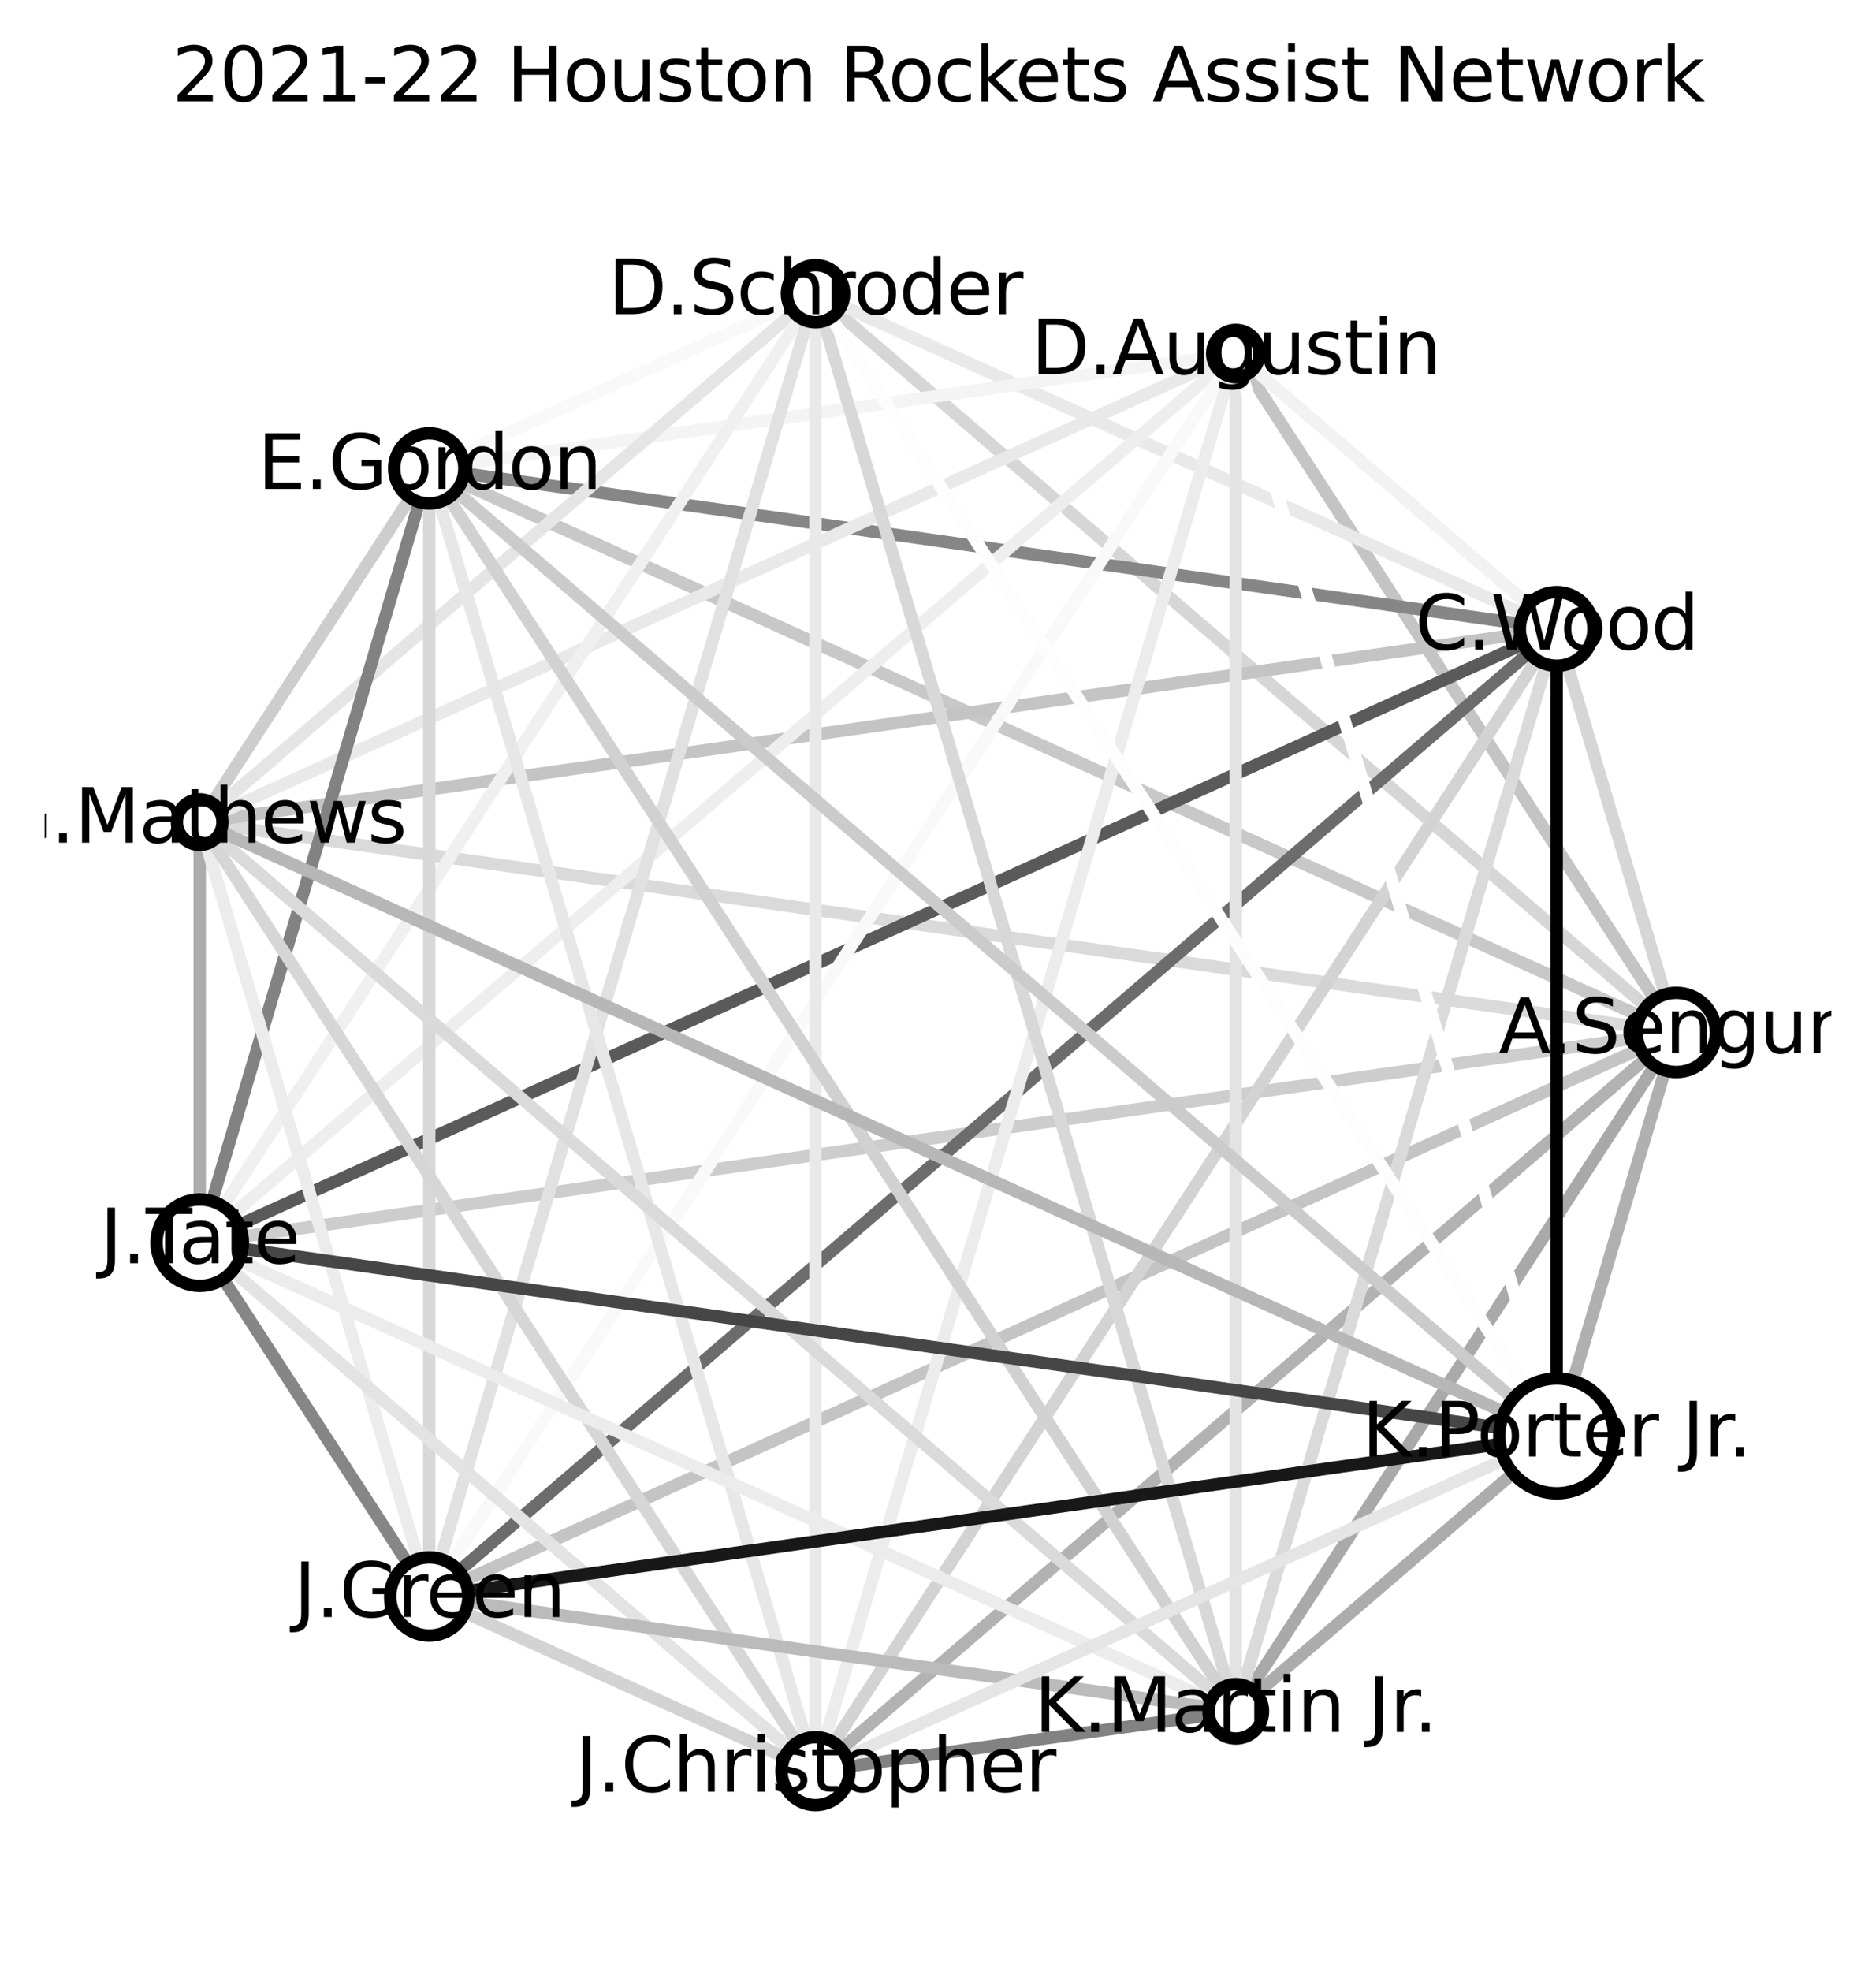 <?xml version="1.0" encoding="utf-8" standalone="no"?>
<!DOCTYPE svg PUBLIC "-//W3C//DTD SVG 1.1//EN"
  "http://www.w3.org/Graphics/SVG/1.1/DTD/svg11.dtd">
<svg xmlns:xlink="http://www.w3.org/1999/xlink" width="302.4pt" height="317.518pt" viewBox="0 0 302.4 317.518" xmlns="http://www.w3.org/2000/svg" version="1.1">
 <defs>
  <style type="text/css">*{stroke-linejoin: round; stroke-linecap: butt}</style>
 </defs>
 <g id="figure_1">
  <g id="patch_1">
   <path d="M 0 317.518 
L 302.4 317.518 
L 302.4 0 
L 0 0 
z
" style="fill: #ffffff"/>
  </g>
  <g id="axes_1">
   <g id="LineCollection_1">
    <path d="M 270.208 166.318 
L 250.926 101.316 
" clip-path="url(#pdf40c0e05a)" style="fill: none; stroke: #d6d6d6; stroke-width: 2"/>
    <path d="M 270.208 166.318 
L 199.2 56.951 
" clip-path="url(#pdf40c0e05a)" style="fill: none; stroke: #c4c4c4; stroke-width: 2"/>
    <path d="M 270.208 166.318 
L 131.453 47.31 
" clip-path="url(#pdf40c0e05a)" style="fill: none; stroke: #d6d6d6; stroke-width: 2"/>
    <path d="M 270.208 166.318 
L 69.195 75.453 
" clip-path="url(#pdf40c0e05a)" style="fill: none; stroke: #c8c8c8; stroke-width: 2"/>
    <path d="M 270.208 166.318 
L 32.192 132.445 
" clip-path="url(#pdf40c0e05a)" style="fill: none; stroke: #dadada; stroke-width: 2"/>
    <path d="M 270.208 166.318 
L 32.192 200.191 
" clip-path="url(#pdf40c0e05a)" style="fill: none; stroke: #cdcdcd; stroke-width: 2"/>
    <path d="M 270.208 166.318 
L 69.195 257.183 
" clip-path="url(#pdf40c0e05a)" style="fill: none; stroke: #c4c4c4; stroke-width: 2"/>
    <path d="M 270.208 166.318 
L 131.453 285.326 
" clip-path="url(#pdf40c0e05a)" style="fill: none; stroke: #b2b2b2; stroke-width: 2"/>
    <path d="M 270.208 166.318 
L 199.2 275.685 
" clip-path="url(#pdf40c0e05a)" style="fill: none; stroke: #a9a9a9; stroke-width: 2"/>
    <path d="M 270.208 166.318 
L 250.926 231.32 
" clip-path="url(#pdf40c0e05a)" style="fill: none; stroke: #b0b0b0; stroke-width: 2"/>
    <path d="M 250.926 101.316 
L 199.2 56.951 
" clip-path="url(#pdf40c0e05a)" style="fill: none; stroke: #f2f2f2; stroke-width: 2"/>
    <path d="M 250.926 101.316 
L 131.453 47.31 
" clip-path="url(#pdf40c0e05a)" style="fill: none; stroke: #e9e9e9; stroke-width: 2"/>
    <path d="M 250.926 101.316 
L 69.195 75.453 
" clip-path="url(#pdf40c0e05a)" style="fill: none; stroke: #868686; stroke-width: 2"/>
    <path d="M 250.926 101.316 
L 32.192 132.445 
" clip-path="url(#pdf40c0e05a)" style="fill: none; stroke: #c4c4c4; stroke-width: 2"/>
    <path d="M 250.926 101.316 
L 32.192 200.191 
" clip-path="url(#pdf40c0e05a)" style="fill: none; stroke: #5a5a5a; stroke-width: 2"/>
    <path d="M 250.926 101.316 
L 69.195 257.183 
" clip-path="url(#pdf40c0e05a)" style="fill: none; stroke: #6c6c6c; stroke-width: 2"/>
    <path d="M 250.926 101.316 
L 131.453 285.326 
" clip-path="url(#pdf40c0e05a)" style="fill: none; stroke: #d3d3d3; stroke-width: 2"/>
    <path d="M 250.926 101.316 
L 199.2 275.685 
" clip-path="url(#pdf40c0e05a)" style="fill: none; stroke: #dadada; stroke-width: 2"/>
    <path d="M 250.926 101.316 
L 250.926 231.32 
" clip-path="url(#pdf40c0e05a)" style="fill: none; stroke: #000000; stroke-width: 2"/>
    <path d="M 199.2 56.951 
L 69.195 75.453 
" clip-path="url(#pdf40c0e05a)" style="fill: none; stroke: #f4f4f4; stroke-width: 2"/>
    <path d="M 199.2 56.951 
L 32.192 132.445 
" clip-path="url(#pdf40c0e05a)" style="fill: none; stroke: #e9e9e9; stroke-width: 2"/>
    <path d="M 199.2 56.951 
L 32.192 200.191 
" clip-path="url(#pdf40c0e05a)" style="fill: none; stroke: #eeeeee; stroke-width: 2"/>
    <path d="M 199.2 56.951 
L 69.195 257.183 
" clip-path="url(#pdf40c0e05a)" style="fill: none; stroke: #f9f9f9; stroke-width: 2"/>
    <path d="M 199.2 56.951 
L 131.453 285.326 
" clip-path="url(#pdf40c0e05a)" style="fill: none; stroke: #ececec; stroke-width: 2"/>
    <path d="M 199.2 56.951 
L 199.2 275.685 
" clip-path="url(#pdf40c0e05a)" style="fill: none; stroke: #e3e3e3; stroke-width: 2"/>
    <path d="M 199.2 56.951 
L 250.926 231.32 
" clip-path="url(#pdf40c0e05a)" style="fill: none; stroke: #ffffff; stroke-width: 2"/>
    <path d="M 131.453 47.31 
L 69.195 75.453 
" clip-path="url(#pdf40c0e05a)" style="fill: none; stroke: #f9f9f9; stroke-width: 2"/>
    <path d="M 131.453 47.31 
L 32.192 132.445 
" clip-path="url(#pdf40c0e05a)" style="fill: none; stroke: #e5e5e5; stroke-width: 2"/>
    <path d="M 131.453 47.31 
L 32.192 200.191 
" clip-path="url(#pdf40c0e05a)" style="fill: none; stroke: #f0f0f0; stroke-width: 2"/>
    <path d="M 131.453 47.31 
L 69.195 257.183 
" clip-path="url(#pdf40c0e05a)" style="fill: none; stroke: #e1e1e1; stroke-width: 2"/>
    <path d="M 131.453 47.31 
L 131.453 285.326 
" clip-path="url(#pdf40c0e05a)" style="fill: none; stroke: #e9e9e9; stroke-width: 2"/>
    <path d="M 131.453 47.31 
L 199.2 275.685 
" clip-path="url(#pdf40c0e05a)" style="fill: none; stroke: #d8d8d8; stroke-width: 2"/>
    <path d="M 131.453 47.31 
L 250.926 231.32 
" clip-path="url(#pdf40c0e05a)" style="fill: none; stroke: #fdfdfd; stroke-width: 2"/>
    <path d="M 69.195 75.453 
L 32.192 132.445 
" clip-path="url(#pdf40c0e05a)" style="fill: none; stroke: #cdcdcd; stroke-width: 2"/>
    <path d="M 69.195 75.453 
L 32.192 200.191 
" clip-path="url(#pdf40c0e05a)" style="fill: none; stroke: #828282; stroke-width: 2"/>
    <path d="M 69.195 75.453 
L 69.195 257.183 
" clip-path="url(#pdf40c0e05a)" style="fill: none; stroke: #d8d8d8; stroke-width: 2"/>
    <path d="M 69.195 75.453 
L 131.453 285.326 
" clip-path="url(#pdf40c0e05a)" style="fill: none; stroke: #e7e7e7; stroke-width: 2"/>
    <path d="M 69.195 75.453 
L 199.2 275.685 
" clip-path="url(#pdf40c0e05a)" style="fill: none; stroke: #d1d1d1; stroke-width: 2"/>
    <path d="M 69.195 75.453 
L 250.926 231.32 
" clip-path="url(#pdf40c0e05a)" style="fill: none; stroke: #cbcbcb; stroke-width: 2"/>
    <path d="M 32.192 132.445 
L 32.192 200.191 
" clip-path="url(#pdf40c0e05a)" style="fill: none; stroke: #acacac; stroke-width: 2"/>
    <path d="M 32.192 132.445 
L 69.195 257.183 
" clip-path="url(#pdf40c0e05a)" style="fill: none; stroke: #ececec; stroke-width: 2"/>
    <path d="M 32.192 132.445 
L 131.453 285.326 
" clip-path="url(#pdf40c0e05a)" style="fill: none; stroke: #d6d6d6; stroke-width: 2"/>
    <path d="M 32.192 132.445 
L 199.2 275.685 
" clip-path="url(#pdf40c0e05a)" style="fill: none; stroke: #dadada; stroke-width: 2"/>
    <path d="M 32.192 132.445 
L 250.926 231.32 
" clip-path="url(#pdf40c0e05a)" style="fill: none; stroke: #b7b7b7; stroke-width: 2"/>
    <path d="M 32.192 200.191 
L 69.195 257.183 
" clip-path="url(#pdf40c0e05a)" style="fill: none; stroke: #868686; stroke-width: 2"/>
    <path d="M 32.192 200.191 
L 131.453 285.326 
" clip-path="url(#pdf40c0e05a)" style="fill: none; stroke: #e3e3e3; stroke-width: 2"/>
    <path d="M 32.192 200.191 
L 199.2 275.685 
" clip-path="url(#pdf40c0e05a)" style="fill: none; stroke: #ececec; stroke-width: 2"/>
    <path d="M 32.192 200.191 
L 250.926 231.32 
" clip-path="url(#pdf40c0e05a)" style="fill: none; stroke: #464646; stroke-width: 2"/>
    <path d="M 69.195 257.183 
L 131.453 285.326 
" clip-path="url(#pdf40c0e05a)" style="fill: none; stroke: #d3d3d3; stroke-width: 2"/>
    <path d="M 69.195 257.183 
L 199.2 275.685 
" clip-path="url(#pdf40c0e05a)" style="fill: none; stroke: #bbbbbb; stroke-width: 2"/>
    <path d="M 69.195 257.183 
L 250.926 231.32 
" clip-path="url(#pdf40c0e05a)" style="fill: none; stroke: #181818; stroke-width: 2"/>
    <path d="M 131.453 285.326 
L 199.2 275.685 
" clip-path="url(#pdf40c0e05a)" style="fill: none; stroke: #828282; stroke-width: 2"/>
    <path d="M 131.453 285.326 
L 250.926 231.32 
" clip-path="url(#pdf40c0e05a)" style="fill: none; stroke: #e5e5e5; stroke-width: 2"/>
    <path d="M 199.2 275.685 
L 250.926 231.32 
" clip-path="url(#pdf40c0e05a)" style="fill: none; stroke: #acacac; stroke-width: 2"/>
   </g>
   <g id="PathCollection_1">
    <path d="M 270.208 172.702 
C 271.901 172.702 273.525 172.029 274.722 170.832 
C 275.919 169.635 276.592 168.011 276.592 166.318 
C 276.592 164.625 275.919 163.001 274.722 161.804 
C 273.525 160.607 271.901 159.935 270.208 159.935 
C 268.515 159.935 266.891 160.607 265.694 161.804 
C 264.497 163.001 263.825 164.625 263.825 166.318 
C 263.825 168.011 264.497 169.635 265.694 170.832 
C 266.891 172.029 268.515 172.702 270.208 172.702 
z
" clip-path="url(#pdf40c0e05a)" style="fill: #ffffff; stroke: #000000; stroke-width: 2"/>
    <path d="M 250.926 107.253 
C 252.5 107.253 254.01 106.627 255.124 105.514 
C 256.237 104.401 256.863 102.89 256.863 101.316 
C 256.863 99.741 256.237 98.231 255.124 97.118 
C 254.01 96.004 252.5 95.379 250.926 95.379 
C 249.351 95.379 247.841 96.004 246.727 97.118 
C 245.614 98.231 244.988 99.741 244.988 101.316 
C 244.988 102.89 245.614 104.401 246.727 105.514 
C 247.841 106.627 249.351 107.253 250.926 107.253 
z
" clip-path="url(#pdf40c0e05a)" style="fill: #ffffff; stroke: #000000; stroke-width: 2"/>
    <path d="M 199.2 60.759 
C 200.21 60.759 201.178 60.358 201.892 59.644 
C 202.606 58.93 203.008 57.961 203.008 56.951 
C 203.008 55.941 202.606 54.973 201.892 54.259 
C 201.178 53.545 200.21 53.143 199.2 53.143 
C 198.19 53.143 197.221 53.545 196.507 54.259 
C 195.793 54.973 195.392 55.941 195.392 56.951 
C 195.392 57.961 195.793 58.93 196.507 59.644 
C 197.221 60.358 198.19 60.759 199.2 60.759 
z
" clip-path="url(#pdf40c0e05a)" style="fill: #ffffff; stroke: #000000; stroke-width: 2"/>
    <path d="M 131.453 51.92 
C 132.676 51.92 133.848 51.434 134.713 50.569 
C 135.577 49.705 136.063 48.532 136.063 47.31 
C 136.063 46.087 135.577 44.915 134.713 44.05 
C 133.848 43.186 132.676 42.7 131.453 42.7 
C 130.231 42.7 129.058 43.186 128.193 44.05 
C 127.329 44.915 126.843 46.087 126.843 47.31 
C 126.843 48.532 127.329 49.705 128.193 50.569 
C 129.058 51.434 130.231 51.92 131.453 51.92 
z
" clip-path="url(#pdf40c0e05a)" style="fill: #ffffff; stroke: #000000; stroke-width: 2"/>
    <path d="M 69.195 81.11 
C 70.695 81.11 72.134 80.514 73.195 79.453 
C 74.256 78.392 74.852 76.953 74.852 75.453 
C 74.852 73.953 74.256 72.514 73.195 71.453 
C 72.134 70.392 70.695 69.796 69.195 69.796 
C 67.695 69.796 66.256 70.392 65.195 71.453 
C 64.134 72.514 63.538 73.953 63.538 75.453 
C 63.538 76.953 64.134 78.392 65.195 79.453 
C 66.256 80.514 67.695 81.11 69.195 81.11 
z
" clip-path="url(#pdf40c0e05a)" style="fill: #ffffff; stroke: #000000; stroke-width: 2"/>
    <path d="M 32.192 136.119 
C 33.166 136.119 34.101 135.732 34.79 135.043 
C 35.479 134.354 35.866 133.419 35.866 132.445 
C 35.866 131.47 35.479 130.536 34.79 129.847 
C 34.101 129.158 33.166 128.771 32.192 128.771 
C 31.217 128.771 30.283 129.158 29.594 129.847 
C 28.905 130.536 28.518 131.47 28.518 132.445 
C 28.518 133.419 28.905 134.354 29.594 135.043 
C 30.283 135.732 31.217 136.119 32.192 136.119 
z
" clip-path="url(#pdf40c0e05a)" style="fill: #ffffff; stroke: #000000; stroke-width: 2"/>
    <path d="M 32.192 207.156 
C 34.039 207.156 35.81 206.422 37.116 205.116 
C 38.422 203.81 39.156 202.038 39.156 200.191 
C 39.156 198.344 38.422 196.573 37.116 195.267 
C 35.81 193.961 34.039 193.227 32.192 193.227 
C 30.345 193.227 28.573 193.961 27.267 195.267 
C 25.961 196.573 25.228 198.344 25.228 200.191 
C 25.228 202.038 25.961 203.81 27.267 205.116 
C 28.573 206.422 30.345 207.156 32.192 207.156 
z
" clip-path="url(#pdf40c0e05a)" style="fill: #ffffff; stroke: #000000; stroke-width: 2"/>
    <path d="M 69.195 263.488 
C 70.867 263.488 72.471 262.824 73.653 261.642 
C 74.835 260.459 75.5 258.855 75.5 257.183 
C 75.5 255.511 74.835 253.908 73.653 252.725 
C 72.471 251.543 70.867 250.879 69.195 250.879 
C 67.523 250.879 65.919 251.543 64.737 252.725 
C 63.554 253.908 62.89 255.511 62.89 257.183 
C 62.89 258.855 63.554 260.459 64.737 261.642 
C 65.919 262.824 67.523 263.488 69.195 263.488 
z
" clip-path="url(#pdf40c0e05a)" style="fill: #ffffff; stroke: #000000; stroke-width: 2"/>
    <path d="M 131.453 290.804 
C 132.906 290.804 134.299 290.226 135.326 289.199 
C 136.353 288.172 136.93 286.779 136.93 285.326 
C 136.93 283.874 136.353 282.481 135.326 281.453 
C 134.299 280.426 132.906 279.849 131.453 279.849 
C 130 279.849 128.607 280.426 127.58 281.453 
C 126.553 282.481 125.976 283.874 125.976 285.326 
C 125.976 286.779 126.553 288.172 127.58 289.199 
C 128.607 290.226 130 290.804 131.453 290.804 
z
" clip-path="url(#pdf40c0e05a)" style="fill: #ffffff; stroke: #000000; stroke-width: 2"/>
    <path d="M 199.2 280.073 
C 200.363 280.073 201.479 279.61 202.302 278.787 
C 203.125 277.965 203.587 276.849 203.587 275.685 
C 203.587 274.521 203.125 273.405 202.302 272.583 
C 201.479 271.76 200.363 271.298 199.2 271.298 
C 198.036 271.298 196.92 271.76 196.097 272.583 
C 195.274 273.405 194.812 274.521 194.812 275.685 
C 194.812 276.849 195.274 277.965 196.097 278.787 
C 196.92 279.61 198.036 280.073 199.2 280.073 
z
" clip-path="url(#pdf40c0e05a)" style="fill: #ffffff; stroke: #000000; stroke-width: 2"/>
    <path d="M 250.926 240.567 
C 253.378 240.567 255.73 239.593 257.464 237.859 
C 259.198 236.125 260.172 233.773 260.172 231.32 
C 260.172 228.868 259.198 226.516 257.464 224.782 
C 255.73 223.048 253.378 222.074 250.926 222.074 
C 248.473 222.074 246.121 223.048 244.387 224.782 
C 242.653 226.516 241.679 228.868 241.679 231.32 
C 241.679 233.773 242.653 236.125 244.387 237.859 
C 246.121 239.593 248.473 240.567 250.926 240.567 
z
" clip-path="url(#pdf40c0e05a)" style="fill: #ffffff; stroke: #000000; stroke-width: 2"/>
   </g>
   <g id="text_1">
    <g clip-path="url(#pdf40c0e05a)">
     <!-- A.Sengun -->
     <g transform="translate(241.585 169.629)scale(0.12 -0.12)">
      <defs>
       <path id="DejaVuSans-41" d="M 2188 4044 
L 1331 1722 
L 3047 1722 
L 2188 4044 
z
M 1831 4666 
L 2547 4666 
L 4325 0 
L 3669 0 
L 3244 1197 
L 1141 1197 
L 716 0 
L 50 0 
L 1831 4666 
z
" transform="scale(0.016)"/>
       <path id="DejaVuSans-2e" d="M 684 794 
L 1344 794 
L 1344 0 
L 684 0 
L 684 794 
z
" transform="scale(0.016)"/>
       <path id="DejaVuSans-53" d="M 3425 4513 
L 3425 3897 
Q 3066 4069 2747 4153 
Q 2428 4238 2131 4238 
Q 1616 4238 1336 4038 
Q 1056 3838 1056 3469 
Q 1056 3159 1242 3001 
Q 1428 2844 1947 2747 
L 2328 2669 
Q 3034 2534 3370 2195 
Q 3706 1856 3706 1288 
Q 3706 609 3251 259 
Q 2797 -91 1919 -91 
Q 1588 -91 1214 -16 
Q 841 59 441 206 
L 441 856 
Q 825 641 1194 531 
Q 1563 422 1919 422 
Q 2459 422 2753 634 
Q 3047 847 3047 1241 
Q 3047 1584 2836 1778 
Q 2625 1972 2144 2069 
L 1759 2144 
Q 1053 2284 737 2584 
Q 422 2884 422 3419 
Q 422 4038 858 4394 
Q 1294 4750 2059 4750 
Q 2388 4750 2728 4690 
Q 3069 4631 3425 4513 
z
" transform="scale(0.016)"/>
       <path id="DejaVuSans-65" d="M 3597 1894 
L 3597 1613 
L 953 1613 
Q 991 1019 1311 708 
Q 1631 397 2203 397 
Q 2534 397 2845 478 
Q 3156 559 3463 722 
L 3463 178 
Q 3153 47 2828 -22 
Q 2503 -91 2169 -91 
Q 1331 -91 842 396 
Q 353 884 353 1716 
Q 353 2575 817 3079 
Q 1281 3584 2069 3584 
Q 2775 3584 3186 3129 
Q 3597 2675 3597 1894 
z
M 3022 2063 
Q 3016 2534 2758 2815 
Q 2500 3097 2075 3097 
Q 1594 3097 1305 2825 
Q 1016 2553 972 2059 
L 3022 2063 
z
" transform="scale(0.016)"/>
       <path id="DejaVuSans-6e" d="M 3513 2113 
L 3513 0 
L 2938 0 
L 2938 2094 
Q 2938 2591 2744 2837 
Q 2550 3084 2163 3084 
Q 1697 3084 1428 2787 
Q 1159 2491 1159 1978 
L 1159 0 
L 581 0 
L 581 3500 
L 1159 3500 
L 1159 2956 
Q 1366 3272 1645 3428 
Q 1925 3584 2291 3584 
Q 2894 3584 3203 3211 
Q 3513 2838 3513 2113 
z
" transform="scale(0.016)"/>
       <path id="DejaVuSans-67" d="M 2906 1791 
Q 2906 2416 2648 2759 
Q 2391 3103 1925 3103 
Q 1463 3103 1205 2759 
Q 947 2416 947 1791 
Q 947 1169 1205 825 
Q 1463 481 1925 481 
Q 2391 481 2648 825 
Q 2906 1169 2906 1791 
z
M 3481 434 
Q 3481 -459 3084 -895 
Q 2688 -1331 1869 -1331 
Q 1566 -1331 1297 -1286 
Q 1028 -1241 775 -1147 
L 775 -588 
Q 1028 -725 1275 -790 
Q 1522 -856 1778 -856 
Q 2344 -856 2625 -561 
Q 2906 -266 2906 331 
L 2906 616 
Q 2728 306 2450 153 
Q 2172 0 1784 0 
Q 1141 0 747 490 
Q 353 981 353 1791 
Q 353 2603 747 3093 
Q 1141 3584 1784 3584 
Q 2172 3584 2450 3431 
Q 2728 3278 2906 2969 
L 2906 3500 
L 3481 3500 
L 3481 434 
z
" transform="scale(0.016)"/>
       <path id="DejaVuSans-75" d="M 544 1381 
L 544 3500 
L 1119 3500 
L 1119 1403 
Q 1119 906 1312 657 
Q 1506 409 1894 409 
Q 2359 409 2629 706 
Q 2900 1003 2900 1516 
L 2900 3500 
L 3475 3500 
L 3475 0 
L 2900 0 
L 2900 538 
Q 2691 219 2414 64 
Q 2138 -91 1772 -91 
Q 1169 -91 856 284 
Q 544 659 544 1381 
z
M 1991 3584 
L 1991 3584 
z
" transform="scale(0.016)"/>
      </defs>
      <use xlink:href="#DejaVuSans-41"/>
      <use xlink:href="#DejaVuSans-2e" x="66.658"/>
      <use xlink:href="#DejaVuSans-53" x="98.445"/>
      <use xlink:href="#DejaVuSans-65" x="161.922"/>
      <use xlink:href="#DejaVuSans-6e" x="223.445"/>
      <use xlink:href="#DejaVuSans-67" x="286.824"/>
      <use xlink:href="#DejaVuSans-75" x="350.301"/>
      <use xlink:href="#DejaVuSans-6e" x="413.68"/>
     </g>
    </g>
   </g>
   <g id="text_2">
    <g clip-path="url(#pdf40c0e05a)">
     <!-- C.Wood -->
     <g transform="translate(228.097 104.627)scale(0.12 -0.12)">
      <defs>
       <path id="DejaVuSans-43" d="M 4122 4306 
L 4122 3641 
Q 3803 3938 3442 4084 
Q 3081 4231 2675 4231 
Q 1875 4231 1450 3742 
Q 1025 3253 1025 2328 
Q 1025 1406 1450 917 
Q 1875 428 2675 428 
Q 3081 428 3442 575 
Q 3803 722 4122 1019 
L 4122 359 
Q 3791 134 3420 21 
Q 3050 -91 2638 -91 
Q 1578 -91 968 557 
Q 359 1206 359 2328 
Q 359 3453 968 4101 
Q 1578 4750 2638 4750 
Q 3056 4750 3426 4639 
Q 3797 4528 4122 4306 
z
" transform="scale(0.016)"/>
       <path id="DejaVuSans-57" d="M 213 4666 
L 850 4666 
L 1831 722 
L 2809 4666 
L 3519 4666 
L 4500 722 
L 5478 4666 
L 6119 4666 
L 4947 0 
L 4153 0 
L 3169 4050 
L 2175 0 
L 1381 0 
L 213 4666 
z
" transform="scale(0.016)"/>
       <path id="DejaVuSans-6f" d="M 1959 3097 
Q 1497 3097 1228 2736 
Q 959 2375 959 1747 
Q 959 1119 1226 758 
Q 1494 397 1959 397 
Q 2419 397 2687 759 
Q 2956 1122 2956 1747 
Q 2956 2369 2687 2733 
Q 2419 3097 1959 3097 
z
M 1959 3584 
Q 2709 3584 3137 3096 
Q 3566 2609 3566 1747 
Q 3566 888 3137 398 
Q 2709 -91 1959 -91 
Q 1206 -91 779 398 
Q 353 888 353 1747 
Q 353 2609 779 3096 
Q 1206 3584 1959 3584 
z
" transform="scale(0.016)"/>
       <path id="DejaVuSans-64" d="M 2906 2969 
L 2906 4863 
L 3481 4863 
L 3481 0 
L 2906 0 
L 2906 525 
Q 2725 213 2448 61 
Q 2172 -91 1784 -91 
Q 1150 -91 751 415 
Q 353 922 353 1747 
Q 353 2572 751 3078 
Q 1150 3584 1784 3584 
Q 2172 3584 2448 3432 
Q 2725 3281 2906 2969 
z
M 947 1747 
Q 947 1113 1208 752 
Q 1469 391 1925 391 
Q 2381 391 2643 752 
Q 2906 1113 2906 1747 
Q 2906 2381 2643 2742 
Q 2381 3103 1925 3103 
Q 1469 3103 1208 2742 
Q 947 2381 947 1747 
z
" transform="scale(0.016)"/>
      </defs>
      <use xlink:href="#DejaVuSans-43"/>
      <use xlink:href="#DejaVuSans-2e" x="69.824"/>
      <use xlink:href="#DejaVuSans-57" x="101.611"/>
      <use xlink:href="#DejaVuSans-6f" x="194.613"/>
      <use xlink:href="#DejaVuSans-6f" x="255.795"/>
      <use xlink:href="#DejaVuSans-64" x="316.977"/>
     </g>
    </g>
   </g>
   <g id="text_3">
    <g clip-path="url(#pdf40c0e05a)">
     <!-- D.Augustin -->
     <g transform="translate(166.207 60.262)scale(0.12 -0.12)">
      <defs>
       <path id="DejaVuSans-44" d="M 1259 4147 
L 1259 519 
L 2022 519 
Q 2988 519 3436 956 
Q 3884 1394 3884 2338 
Q 3884 3275 3436 3711 
Q 2988 4147 2022 4147 
L 1259 4147 
z
M 628 4666 
L 1925 4666 
Q 3281 4666 3915 4102 
Q 4550 3538 4550 2338 
Q 4550 1131 3912 565 
Q 3275 0 1925 0 
L 628 0 
L 628 4666 
z
" transform="scale(0.016)"/>
       <path id="DejaVuSans-73" d="M 2834 3397 
L 2834 2853 
Q 2591 2978 2328 3040 
Q 2066 3103 1784 3103 
Q 1356 3103 1142 2972 
Q 928 2841 928 2578 
Q 928 2378 1081 2264 
Q 1234 2150 1697 2047 
L 1894 2003 
Q 2506 1872 2764 1633 
Q 3022 1394 3022 966 
Q 3022 478 2636 193 
Q 2250 -91 1575 -91 
Q 1294 -91 989 -36 
Q 684 19 347 128 
L 347 722 
Q 666 556 975 473 
Q 1284 391 1588 391 
Q 1994 391 2212 530 
Q 2431 669 2431 922 
Q 2431 1156 2273 1281 
Q 2116 1406 1581 1522 
L 1381 1569 
Q 847 1681 609 1914 
Q 372 2147 372 2553 
Q 372 3047 722 3315 
Q 1072 3584 1716 3584 
Q 2034 3584 2315 3537 
Q 2597 3491 2834 3397 
z
" transform="scale(0.016)"/>
       <path id="DejaVuSans-74" d="M 1172 4494 
L 1172 3500 
L 2356 3500 
L 2356 3053 
L 1172 3053 
L 1172 1153 
Q 1172 725 1289 603 
Q 1406 481 1766 481 
L 2356 481 
L 2356 0 
L 1766 0 
Q 1100 0 847 248 
Q 594 497 594 1153 
L 594 3053 
L 172 3053 
L 172 3500 
L 594 3500 
L 594 4494 
L 1172 4494 
z
" transform="scale(0.016)"/>
       <path id="DejaVuSans-69" d="M 603 3500 
L 1178 3500 
L 1178 0 
L 603 0 
L 603 3500 
z
M 603 4863 
L 1178 4863 
L 1178 4134 
L 603 4134 
L 603 4863 
z
" transform="scale(0.016)"/>
      </defs>
      <use xlink:href="#DejaVuSans-44"/>
      <use xlink:href="#DejaVuSans-2e" x="77.002"/>
      <use xlink:href="#DejaVuSans-41" x="108.789"/>
      <use xlink:href="#DejaVuSans-75" x="177.197"/>
      <use xlink:href="#DejaVuSans-67" x="240.576"/>
      <use xlink:href="#DejaVuSans-75" x="304.053"/>
      <use xlink:href="#DejaVuSans-73" x="367.432"/>
      <use xlink:href="#DejaVuSans-74" x="419.531"/>
      <use xlink:href="#DejaVuSans-69" x="458.74"/>
      <use xlink:href="#DejaVuSans-6e" x="486.523"/>
     </g>
    </g>
   </g>
   <g id="text_4">
    <g clip-path="url(#pdf40c0e05a)">
     <!-- D.Schroder -->
     <g transform="translate(98.045 50.621)scale(0.12 -0.12)">
      <defs>
       <path id="DejaVuSans-63" d="M 3122 3366 
L 3122 2828 
Q 2878 2963 2633 3030 
Q 2388 3097 2138 3097 
Q 1578 3097 1268 2742 
Q 959 2388 959 1747 
Q 959 1106 1268 751 
Q 1578 397 2138 397 
Q 2388 397 2633 464 
Q 2878 531 3122 666 
L 3122 134 
Q 2881 22 2623 -34 
Q 2366 -91 2075 -91 
Q 1284 -91 818 406 
Q 353 903 353 1747 
Q 353 2603 823 3093 
Q 1294 3584 2113 3584 
Q 2378 3584 2631 3529 
Q 2884 3475 3122 3366 
z
" transform="scale(0.016)"/>
       <path id="DejaVuSans-68" d="M 3513 2113 
L 3513 0 
L 2938 0 
L 2938 2094 
Q 2938 2591 2744 2837 
Q 2550 3084 2163 3084 
Q 1697 3084 1428 2787 
Q 1159 2491 1159 1978 
L 1159 0 
L 581 0 
L 581 4863 
L 1159 4863 
L 1159 2956 
Q 1366 3272 1645 3428 
Q 1925 3584 2291 3584 
Q 2894 3584 3203 3211 
Q 3513 2838 3513 2113 
z
" transform="scale(0.016)"/>
       <path id="DejaVuSans-72" d="M 2631 2963 
Q 2534 3019 2420 3045 
Q 2306 3072 2169 3072 
Q 1681 3072 1420 2755 
Q 1159 2438 1159 1844 
L 1159 0 
L 581 0 
L 581 3500 
L 1159 3500 
L 1159 2956 
Q 1341 3275 1631 3429 
Q 1922 3584 2338 3584 
Q 2397 3584 2469 3576 
Q 2541 3569 2628 3553 
L 2631 2963 
z
" transform="scale(0.016)"/>
      </defs>
      <use xlink:href="#DejaVuSans-44"/>
      <use xlink:href="#DejaVuSans-2e" x="77.002"/>
      <use xlink:href="#DejaVuSans-53" x="108.789"/>
      <use xlink:href="#DejaVuSans-63" x="172.266"/>
      <use xlink:href="#DejaVuSans-68" x="227.246"/>
      <use xlink:href="#DejaVuSans-72" x="290.625"/>
      <use xlink:href="#DejaVuSans-6f" x="329.488"/>
      <use xlink:href="#DejaVuSans-64" x="390.67"/>
      <use xlink:href="#DejaVuSans-65" x="454.146"/>
      <use xlink:href="#DejaVuSans-72" x="515.67"/>
     </g>
    </g>
   </g>
   <g id="text_5">
    <g clip-path="url(#pdf40c0e05a)">
     <!-- E.Gordon -->
     <g transform="translate(41.532 78.764)scale(0.12 -0.12)">
      <defs>
       <path id="DejaVuSans-45" d="M 628 4666 
L 3578 4666 
L 3578 4134 
L 1259 4134 
L 1259 2753 
L 3481 2753 
L 3481 2222 
L 1259 2222 
L 1259 531 
L 3634 531 
L 3634 0 
L 628 0 
L 628 4666 
z
" transform="scale(0.016)"/>
       <path id="DejaVuSans-47" d="M 3809 666 
L 3809 1919 
L 2778 1919 
L 2778 2438 
L 4434 2438 
L 4434 434 
Q 4069 175 3628 42 
Q 3188 -91 2688 -91 
Q 1594 -91 976 548 
Q 359 1188 359 2328 
Q 359 3472 976 4111 
Q 1594 4750 2688 4750 
Q 3144 4750 3555 4637 
Q 3966 4525 4313 4306 
L 4313 3634 
Q 3963 3931 3569 4081 
Q 3175 4231 2741 4231 
Q 1884 4231 1454 3753 
Q 1025 3275 1025 2328 
Q 1025 1384 1454 906 
Q 1884 428 2741 428 
Q 3075 428 3337 486 
Q 3600 544 3809 666 
z
" transform="scale(0.016)"/>
      </defs>
      <use xlink:href="#DejaVuSans-45"/>
      <use xlink:href="#DejaVuSans-2e" x="63.184"/>
      <use xlink:href="#DejaVuSans-47" x="94.971"/>
      <use xlink:href="#DejaVuSans-6f" x="172.461"/>
      <use xlink:href="#DejaVuSans-72" x="233.643"/>
      <use xlink:href="#DejaVuSans-64" x="273.006"/>
      <use xlink:href="#DejaVuSans-6f" x="336.482"/>
      <use xlink:href="#DejaVuSans-6e" x="397.664"/>
     </g>
    </g>
   </g>
   <g id="text_6">
    <g clip-path="url(#pdf40c0e05a)">
     <!-- G.Mathews -->
     <g transform="translate(-1.097 135.756)scale(0.12 -0.12)">
      <defs>
       <path id="DejaVuSans-4d" d="M 628 4666 
L 1569 4666 
L 2759 1491 
L 3956 4666 
L 4897 4666 
L 4897 0 
L 4281 0 
L 4281 4097 
L 3078 897 
L 2444 897 
L 1241 4097 
L 1241 0 
L 628 0 
L 628 4666 
z
" transform="scale(0.016)"/>
       <path id="DejaVuSans-61" d="M 2194 1759 
Q 1497 1759 1228 1600 
Q 959 1441 959 1056 
Q 959 750 1161 570 
Q 1363 391 1709 391 
Q 2188 391 2477 730 
Q 2766 1069 2766 1631 
L 2766 1759 
L 2194 1759 
z
M 3341 1997 
L 3341 0 
L 2766 0 
L 2766 531 
Q 2569 213 2275 61 
Q 1981 -91 1556 -91 
Q 1019 -91 701 211 
Q 384 513 384 1019 
Q 384 1609 779 1909 
Q 1175 2209 1959 2209 
L 2766 2209 
L 2766 2266 
Q 2766 2663 2505 2880 
Q 2244 3097 1772 3097 
Q 1472 3097 1187 3025 
Q 903 2953 641 2809 
L 641 3341 
Q 956 3463 1253 3523 
Q 1550 3584 1831 3584 
Q 2591 3584 2966 3190 
Q 3341 2797 3341 1997 
z
" transform="scale(0.016)"/>
       <path id="DejaVuSans-77" d="M 269 3500 
L 844 3500 
L 1563 769 
L 2278 3500 
L 2956 3500 
L 3675 769 
L 4391 3500 
L 4966 3500 
L 4050 0 
L 3372 0 
L 2619 2869 
L 1863 0 
L 1184 0 
L 269 3500 
z
" transform="scale(0.016)"/>
      </defs>
      <use xlink:href="#DejaVuSans-47"/>
      <use xlink:href="#DejaVuSans-2e" x="77.49"/>
      <use xlink:href="#DejaVuSans-4d" x="109.277"/>
      <use xlink:href="#DejaVuSans-61" x="195.557"/>
      <use xlink:href="#DejaVuSans-74" x="256.836"/>
      <use xlink:href="#DejaVuSans-68" x="296.045"/>
      <use xlink:href="#DejaVuSans-65" x="359.424"/>
      <use xlink:href="#DejaVuSans-77" x="420.947"/>
      <use xlink:href="#DejaVuSans-73" x="502.734"/>
     </g>
    </g>
   </g>
   <g id="text_7">
    <g clip-path="url(#pdf40c0e05a)">
     <!-- J.Tate -->
     <g transform="translate(16.119 203.503)scale(0.12 -0.12)">
      <defs>
       <path id="DejaVuSans-4a" d="M 628 4666 
L 1259 4666 
L 1259 325 
Q 1259 -519 939 -900 
Q 619 -1281 -91 -1281 
L -331 -1281 
L -331 -750 
L -134 -750 
Q 284 -750 456 -515 
Q 628 -281 628 325 
L 628 4666 
z
" transform="scale(0.016)"/>
       <path id="DejaVuSans-54" d="M -19 4666 
L 3928 4666 
L 3928 4134 
L 2272 4134 
L 2272 0 
L 1638 0 
L 1638 4134 
L -19 4134 
L -19 4666 
z
" transform="scale(0.016)"/>
      </defs>
      <use xlink:href="#DejaVuSans-4a"/>
      <use xlink:href="#DejaVuSans-2e" x="29.492"/>
      <use xlink:href="#DejaVuSans-54" x="61.279"/>
      <use xlink:href="#DejaVuSans-61" x="105.863"/>
      <use xlink:href="#DejaVuSans-74" x="167.143"/>
      <use xlink:href="#DejaVuSans-65" x="206.352"/>
     </g>
    </g>
   </g>
   <g id="text_8">
    <g clip-path="url(#pdf40c0e05a)">
     <!-- J.Green -->
     <g transform="translate(47.351 260.495)scale(0.12 -0.12)">
      <use xlink:href="#DejaVuSans-4a"/>
      <use xlink:href="#DejaVuSans-2e" x="29.492"/>
      <use xlink:href="#DejaVuSans-47" x="61.279"/>
      <use xlink:href="#DejaVuSans-72" x="138.77"/>
      <use xlink:href="#DejaVuSans-65" x="177.633"/>
      <use xlink:href="#DejaVuSans-65" x="239.156"/>
      <use xlink:href="#DejaVuSans-6e" x="300.68"/>
     </g>
    </g>
   </g>
   <g id="text_9">
    <g clip-path="url(#pdf40c0e05a)">
     <!-- J.Christopher -->
     <g transform="translate(92.731 288.638)scale(0.12 -0.12)">
      <defs>
       <path id="DejaVuSans-70" d="M 1159 525 
L 1159 -1331 
L 581 -1331 
L 581 3500 
L 1159 3500 
L 1159 2969 
Q 1341 3281 1617 3432 
Q 1894 3584 2278 3584 
Q 2916 3584 3314 3078 
Q 3713 2572 3713 1747 
Q 3713 922 3314 415 
Q 2916 -91 2278 -91 
Q 1894 -91 1617 61 
Q 1341 213 1159 525 
z
M 3116 1747 
Q 3116 2381 2855 2742 
Q 2594 3103 2138 3103 
Q 1681 3103 1420 2742 
Q 1159 2381 1159 1747 
Q 1159 1113 1420 752 
Q 1681 391 2138 391 
Q 2594 391 2855 752 
Q 3116 1113 3116 1747 
z
" transform="scale(0.016)"/>
      </defs>
      <use xlink:href="#DejaVuSans-4a"/>
      <use xlink:href="#DejaVuSans-2e" x="29.492"/>
      <use xlink:href="#DejaVuSans-43" x="61.279"/>
      <use xlink:href="#DejaVuSans-68" x="131.104"/>
      <use xlink:href="#DejaVuSans-72" x="194.482"/>
      <use xlink:href="#DejaVuSans-69" x="235.596"/>
      <use xlink:href="#DejaVuSans-73" x="263.379"/>
      <use xlink:href="#DejaVuSans-74" x="315.479"/>
      <use xlink:href="#DejaVuSans-6f" x="354.688"/>
      <use xlink:href="#DejaVuSans-70" x="415.869"/>
      <use xlink:href="#DejaVuSans-68" x="479.346"/>
      <use xlink:href="#DejaVuSans-65" x="542.725"/>
      <use xlink:href="#DejaVuSans-72" x="604.248"/>
     </g>
    </g>
   </g>
   <g id="text_10">
    <g clip-path="url(#pdf40c0e05a)">
     <!-- K.Martin Jr. -->
     <g transform="translate(166.713 278.996)scale(0.12 -0.12)">
      <defs>
       <path id="DejaVuSans-4b" d="M 628 4666 
L 1259 4666 
L 1259 2694 
L 3353 4666 
L 4166 4666 
L 1850 2491 
L 4331 0 
L 3500 0 
L 1259 2247 
L 1259 0 
L 628 0 
L 628 4666 
z
" transform="scale(0.016)"/>
       <path id="DejaVuSans-20" transform="scale(0.016)"/>
      </defs>
      <use xlink:href="#DejaVuSans-4b"/>
      <use xlink:href="#DejaVuSans-2e" x="65.576"/>
      <use xlink:href="#DejaVuSans-4d" x="97.363"/>
      <use xlink:href="#DejaVuSans-61" x="183.643"/>
      <use xlink:href="#DejaVuSans-72" x="244.922"/>
      <use xlink:href="#DejaVuSans-74" x="286.035"/>
      <use xlink:href="#DejaVuSans-69" x="325.244"/>
      <use xlink:href="#DejaVuSans-6e" x="353.027"/>
      <use xlink:href="#DejaVuSans-20" x="416.406"/>
      <use xlink:href="#DejaVuSans-4a" x="448.193"/>
      <use xlink:href="#DejaVuSans-72" x="477.686"/>
      <use xlink:href="#DejaVuSans-2e" x="509.674"/>
     </g>
    </g>
   </g>
   <g id="text_11">
    <g clip-path="url(#pdf40c0e05a)">
     <!-- K.Porter Jr. -->
     <g transform="translate(219.532 234.632)scale(0.12 -0.12)">
      <defs>
       <path id="DejaVuSans-50" d="M 1259 4147 
L 1259 2394 
L 2053 2394 
Q 2494 2394 2734 2622 
Q 2975 2850 2975 3272 
Q 2975 3691 2734 3919 
Q 2494 4147 2053 4147 
L 1259 4147 
z
M 628 4666 
L 2053 4666 
Q 2838 4666 3239 4311 
Q 3641 3956 3641 3272 
Q 3641 2581 3239 2228 
Q 2838 1875 2053 1875 
L 1259 1875 
L 1259 0 
L 628 0 
L 628 4666 
z
" transform="scale(0.016)"/>
      </defs>
      <use xlink:href="#DejaVuSans-4b"/>
      <use xlink:href="#DejaVuSans-2e" x="65.576"/>
      <use xlink:href="#DejaVuSans-50" x="97.363"/>
      <use xlink:href="#DejaVuSans-6f" x="154.041"/>
      <use xlink:href="#DejaVuSans-72" x="215.223"/>
      <use xlink:href="#DejaVuSans-74" x="256.336"/>
      <use xlink:href="#DejaVuSans-65" x="295.545"/>
      <use xlink:href="#DejaVuSans-72" x="357.068"/>
      <use xlink:href="#DejaVuSans-20" x="398.182"/>
      <use xlink:href="#DejaVuSans-4a" x="429.969"/>
      <use xlink:href="#DejaVuSans-72" x="459.461"/>
      <use xlink:href="#DejaVuSans-2e" x="491.449"/>
     </g>
    </g>
   </g>
   <g id="text_12">
    <!-- 2021-22 Houston Rockets Assist Network -->
    <g transform="translate(27.717 16.318)scale(0.12 -0.12)">
     <defs>
      <path id="DejaVuSans-32" d="M 1228 531 
L 3431 531 
L 3431 0 
L 469 0 
L 469 531 
Q 828 903 1448 1529 
Q 2069 2156 2228 2338 
Q 2531 2678 2651 2914 
Q 2772 3150 2772 3378 
Q 2772 3750 2511 3984 
Q 2250 4219 1831 4219 
Q 1534 4219 1204 4116 
Q 875 4013 500 3803 
L 500 4441 
Q 881 4594 1212 4672 
Q 1544 4750 1819 4750 
Q 2544 4750 2975 4387 
Q 3406 4025 3406 3419 
Q 3406 3131 3298 2873 
Q 3191 2616 2906 2266 
Q 2828 2175 2409 1742 
Q 1991 1309 1228 531 
z
" transform="scale(0.016)"/>
      <path id="DejaVuSans-30" d="M 2034 4250 
Q 1547 4250 1301 3770 
Q 1056 3291 1056 2328 
Q 1056 1369 1301 889 
Q 1547 409 2034 409 
Q 2525 409 2770 889 
Q 3016 1369 3016 2328 
Q 3016 3291 2770 3770 
Q 2525 4250 2034 4250 
z
M 2034 4750 
Q 2819 4750 3233 4129 
Q 3647 3509 3647 2328 
Q 3647 1150 3233 529 
Q 2819 -91 2034 -91 
Q 1250 -91 836 529 
Q 422 1150 422 2328 
Q 422 3509 836 4129 
Q 1250 4750 2034 4750 
z
" transform="scale(0.016)"/>
      <path id="DejaVuSans-31" d="M 794 531 
L 1825 531 
L 1825 4091 
L 703 3866 
L 703 4441 
L 1819 4666 
L 2450 4666 
L 2450 531 
L 3481 531 
L 3481 0 
L 794 0 
L 794 531 
z
" transform="scale(0.016)"/>
      <path id="DejaVuSans-2d" d="M 313 2009 
L 1997 2009 
L 1997 1497 
L 313 1497 
L 313 2009 
z
" transform="scale(0.016)"/>
      <path id="DejaVuSans-48" d="M 628 4666 
L 1259 4666 
L 1259 2753 
L 3553 2753 
L 3553 4666 
L 4184 4666 
L 4184 0 
L 3553 0 
L 3553 2222 
L 1259 2222 
L 1259 0 
L 628 0 
L 628 4666 
z
" transform="scale(0.016)"/>
      <path id="DejaVuSans-52" d="M 2841 2188 
Q 3044 2119 3236 1894 
Q 3428 1669 3622 1275 
L 4263 0 
L 3584 0 
L 2988 1197 
Q 2756 1666 2539 1819 
Q 2322 1972 1947 1972 
L 1259 1972 
L 1259 0 
L 628 0 
L 628 4666 
L 2053 4666 
Q 2853 4666 3247 4331 
Q 3641 3997 3641 3322 
Q 3641 2881 3436 2590 
Q 3231 2300 2841 2188 
z
M 1259 4147 
L 1259 2491 
L 2053 2491 
Q 2509 2491 2742 2702 
Q 2975 2913 2975 3322 
Q 2975 3731 2742 3939 
Q 2509 4147 2053 4147 
L 1259 4147 
z
" transform="scale(0.016)"/>
      <path id="DejaVuSans-6b" d="M 581 4863 
L 1159 4863 
L 1159 1991 
L 2875 3500 
L 3609 3500 
L 1753 1863 
L 3688 0 
L 2938 0 
L 1159 1709 
L 1159 0 
L 581 0 
L 581 4863 
z
" transform="scale(0.016)"/>
      <path id="DejaVuSans-4e" d="M 628 4666 
L 1478 4666 
L 3547 763 
L 3547 4666 
L 4159 4666 
L 4159 0 
L 3309 0 
L 1241 3903 
L 1241 0 
L 628 0 
L 628 4666 
z
" transform="scale(0.016)"/>
     </defs>
     <use xlink:href="#DejaVuSans-32"/>
     <use xlink:href="#DejaVuSans-30" x="63.623"/>
     <use xlink:href="#DejaVuSans-32" x="127.246"/>
     <use xlink:href="#DejaVuSans-31" x="190.869"/>
     <use xlink:href="#DejaVuSans-2d" x="254.492"/>
     <use xlink:href="#DejaVuSans-32" x="290.576"/>
     <use xlink:href="#DejaVuSans-32" x="354.199"/>
     <use xlink:href="#DejaVuSans-20" x="417.822"/>
     <use xlink:href="#DejaVuSans-48" x="449.609"/>
     <use xlink:href="#DejaVuSans-6f" x="524.805"/>
     <use xlink:href="#DejaVuSans-75" x="585.986"/>
     <use xlink:href="#DejaVuSans-73" x="649.365"/>
     <use xlink:href="#DejaVuSans-74" x="701.465"/>
     <use xlink:href="#DejaVuSans-6f" x="740.674"/>
     <use xlink:href="#DejaVuSans-6e" x="801.855"/>
     <use xlink:href="#DejaVuSans-20" x="865.234"/>
     <use xlink:href="#DejaVuSans-52" x="897.021"/>
     <use xlink:href="#DejaVuSans-6f" x="962.004"/>
     <use xlink:href="#DejaVuSans-63" x="1023.186"/>
     <use xlink:href="#DejaVuSans-6b" x="1078.166"/>
     <use xlink:href="#DejaVuSans-65" x="1132.451"/>
     <use xlink:href="#DejaVuSans-74" x="1193.975"/>
     <use xlink:href="#DejaVuSans-73" x="1233.184"/>
     <use xlink:href="#DejaVuSans-20" x="1285.283"/>
     <use xlink:href="#DejaVuSans-41" x="1317.07"/>
     <use xlink:href="#DejaVuSans-73" x="1385.479"/>
     <use xlink:href="#DejaVuSans-73" x="1437.578"/>
     <use xlink:href="#DejaVuSans-69" x="1489.678"/>
     <use xlink:href="#DejaVuSans-73" x="1517.461"/>
     <use xlink:href="#DejaVuSans-74" x="1569.561"/>
     <use xlink:href="#DejaVuSans-20" x="1608.77"/>
     <use xlink:href="#DejaVuSans-4e" x="1640.557"/>
     <use xlink:href="#DejaVuSans-65" x="1715.361"/>
     <use xlink:href="#DejaVuSans-74" x="1776.885"/>
     <use xlink:href="#DejaVuSans-77" x="1816.094"/>
     <use xlink:href="#DejaVuSans-6f" x="1897.881"/>
     <use xlink:href="#DejaVuSans-72" x="1959.062"/>
     <use xlink:href="#DejaVuSans-6b" x="2000.176"/>
    </g>
   </g>
  </g>
 </g>
 <defs>
  <clipPath id="pdf40c0e05a">
   <rect x="7.2" y="22.318" width="288" height="288"/>
  </clipPath>
 </defs>
</svg>
